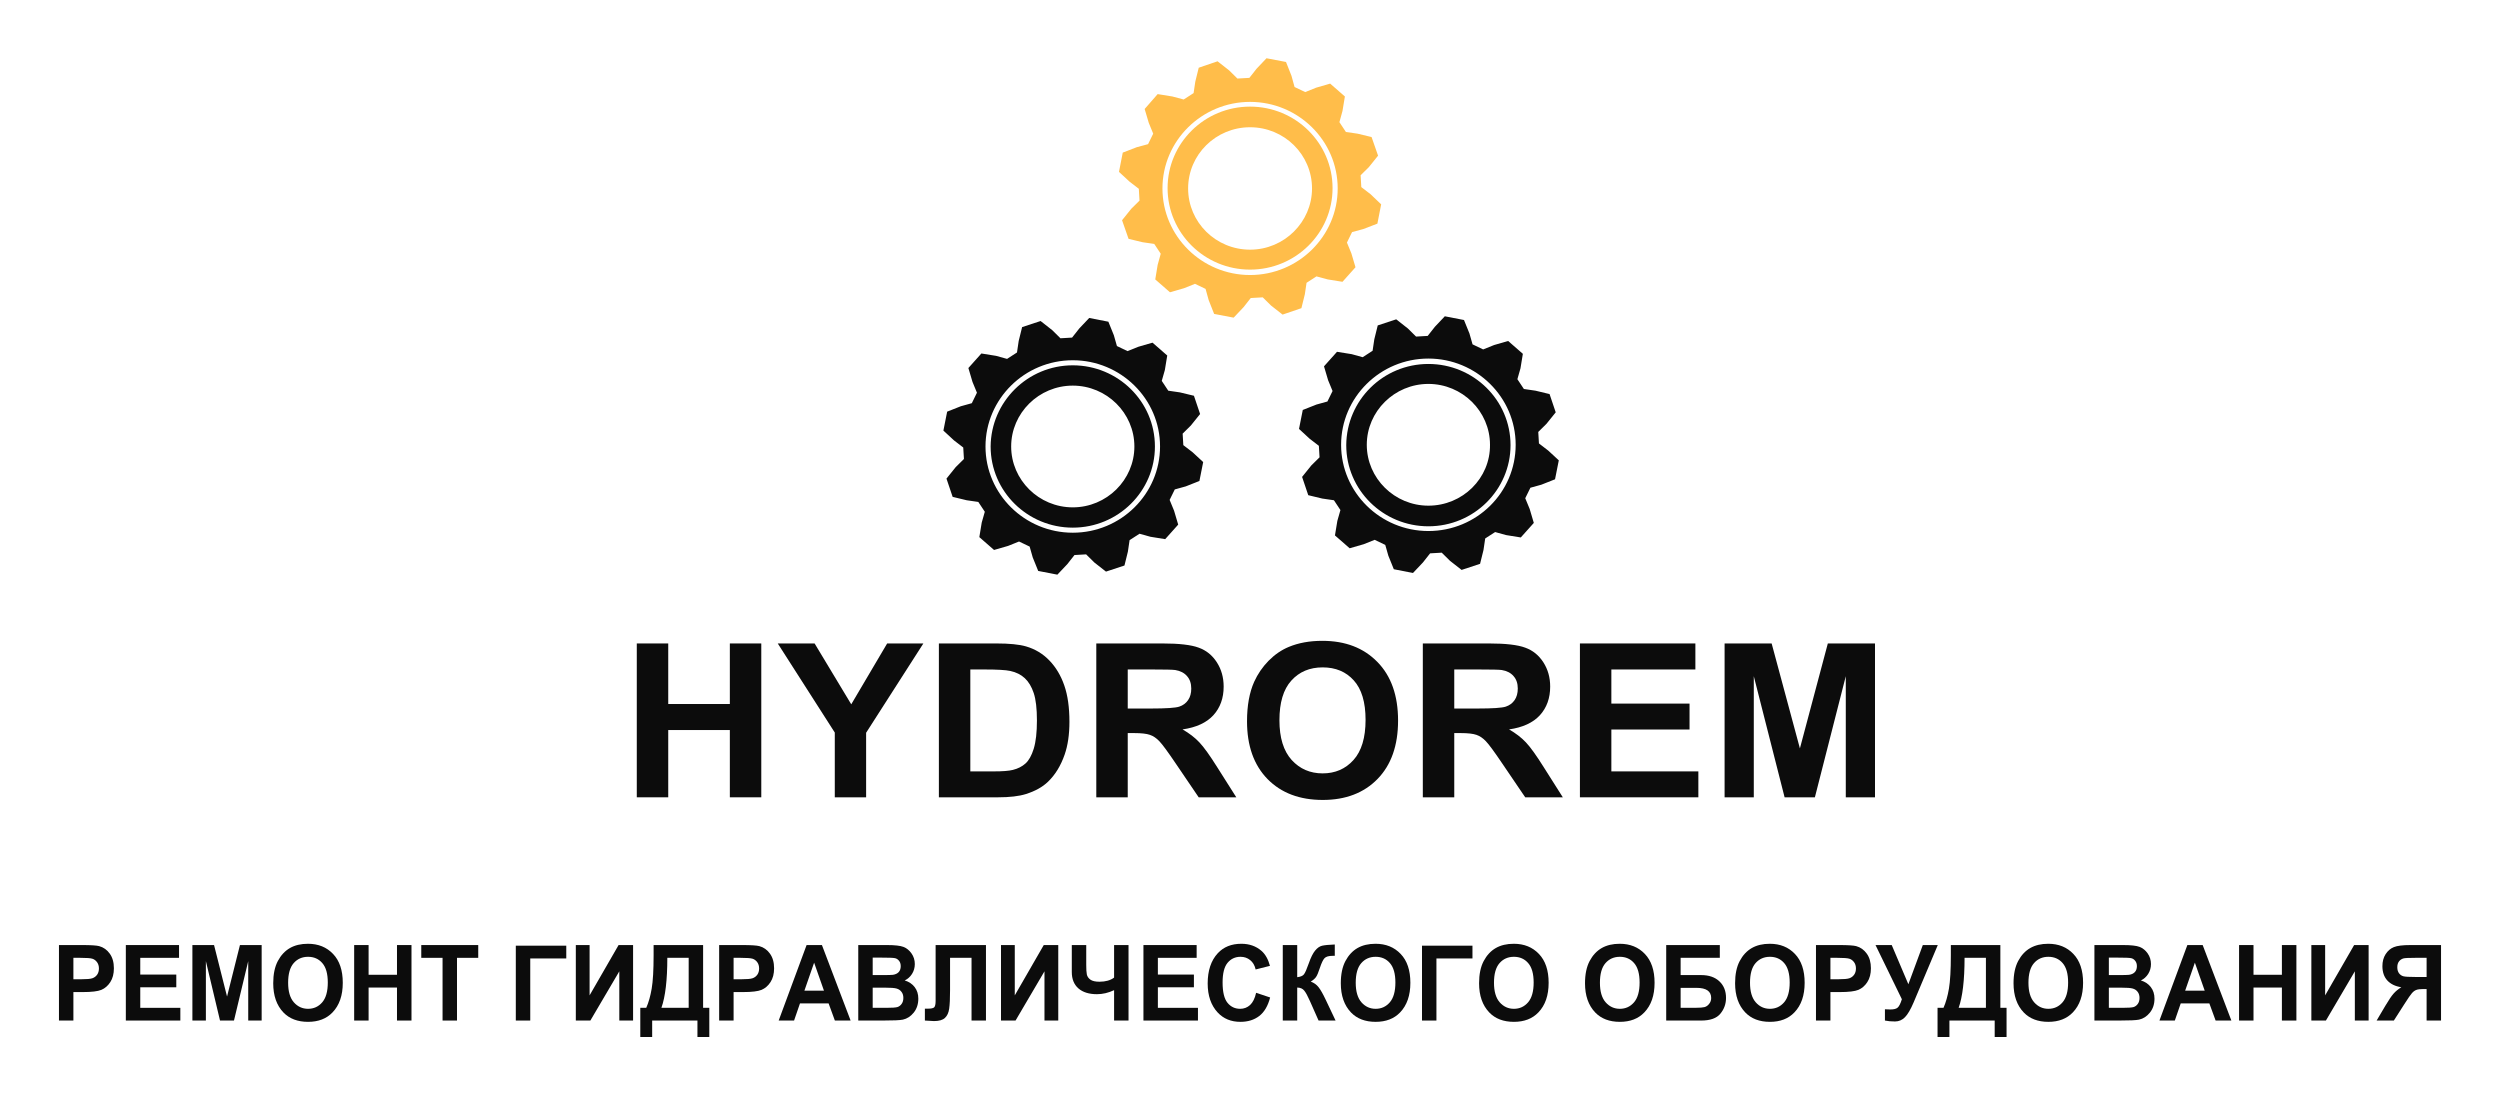 <svg width="210" height="92" viewBox="0 0 210 92" fill="none" xmlns="http://www.w3.org/2000/svg">
<path fill-rule="evenodd" clip-rule="evenodd" d="M105.006 8.956C101.182 8.956 98.077 12.024 98.077 15.802C98.077 19.58 101.182 22.648 105.006 22.648C108.83 22.648 111.935 19.58 111.935 15.802C111.935 12.024 108.83 8.956 105.006 8.956ZM105.006 20.972C102.131 20.972 99.802 18.671 99.802 15.83C99.802 12.989 102.131 10.689 105.006 10.689C107.881 10.689 110.21 12.989 110.21 15.83C110.21 18.642 107.881 20.972 105.006 20.972Z" fill="#FFBD4A"/>
<path fill-rule="evenodd" clip-rule="evenodd" d="M115.126 16.313L114.35 15.717L114.292 14.722L114.982 14.041L115.758 13.075L115.212 11.512L114.033 11.228L113.056 11.086L112.51 10.262L112.768 9.325L112.97 8.104L111.733 7.024L110.555 7.365L109.635 7.734L108.743 7.308L108.485 6.371L108.025 5.206L106.386 4.894L105.552 5.774L104.948 6.541L103.942 6.598L103.252 5.916L102.274 5.149L100.693 5.689L100.406 6.854L100.262 7.82L99.428 8.359L98.479 8.104L97.243 7.905L96.151 9.155L96.496 10.319L96.869 11.228L96.438 12.109L95.489 12.365L94.311 12.819L93.994 14.438L94.886 15.262L95.662 15.859L95.719 16.853L95.029 17.535L94.253 18.5L94.799 20.063L95.978 20.347L96.956 20.489L97.502 21.313L97.243 22.25L97.042 23.472L98.278 24.551L99.457 24.21L100.377 23.841L101.268 24.267L101.527 25.204L101.987 26.369L103.626 26.682L104.46 25.801L105.063 25.034L106.07 24.977L106.76 25.659L107.737 26.426L109.318 25.886L109.606 24.722L109.75 23.756L110.583 23.216L111.532 23.472L112.768 23.671L113.861 22.449L113.516 21.284L113.142 20.375L113.573 19.495L114.522 19.239L115.701 18.785L116.017 17.165L115.126 16.313ZM105.006 23.102C100.952 23.102 97.646 19.836 97.646 15.83C97.646 11.825 100.952 8.558 105.006 8.558C109.06 8.558 112.366 11.825 112.366 15.83C112.366 19.836 109.06 23.102 105.006 23.102Z" fill="#FFBD4A"/>
<path fill-rule="evenodd" clip-rule="evenodd" d="M100.176 37.988L99.399 37.391L99.342 36.425L100.032 35.743L100.808 34.778L100.291 33.244L99.112 32.96L98.134 32.818L97.588 31.994L97.847 31.085L98.048 29.863L96.812 28.784L95.633 29.125L94.713 29.494L93.822 29.068L93.563 28.159L93.103 27.023L91.493 26.71L90.659 27.591L90.055 28.358L89.078 28.415L88.388 27.733L87.41 26.966L85.858 27.477L85.57 28.642L85.427 29.608L84.593 30.147L83.673 29.892L82.436 29.693L81.344 30.914L81.689 32.079L82.063 32.988L81.632 33.869L80.712 34.124L79.561 34.579L79.245 36.17L80.136 36.993L80.913 37.59L80.97 38.556L80.28 39.238L79.504 40.203L80.022 41.737L81.2 42.021L82.178 42.163L82.724 42.987L82.465 43.896L82.264 45.118L83.5 46.197L84.679 45.856L85.599 45.487L86.49 45.913L86.749 46.822L87.209 47.959L88.819 48.271L89.653 47.39L90.257 46.623L91.234 46.566L91.924 47.248L92.902 48.015L94.454 47.504L94.742 46.339L94.885 45.373L95.719 44.834L96.639 45.089L97.876 45.288L98.968 44.067L98.623 42.902L98.249 41.993L98.681 41.112L99.601 40.857L100.751 40.402L101.067 38.812L100.176 37.988ZM90.113 44.748C86.088 44.748 82.782 41.51 82.782 37.505C82.782 33.528 86.059 30.261 90.113 30.261C94.138 30.261 97.444 33.499 97.444 37.505C97.444 41.482 94.167 44.748 90.113 44.748ZM90.113 30.687C93.908 30.687 97.013 33.727 97.013 37.505C97.013 41.254 93.937 44.322 90.113 44.322C86.318 44.322 83.213 41.283 83.213 37.505C83.242 33.755 86.318 30.687 90.113 30.687ZM90.113 42.618C87.267 42.618 84.938 40.317 84.938 37.505C84.938 34.693 87.267 32.392 90.113 32.392C92.959 32.392 95.288 34.693 95.288 37.505C95.288 40.317 92.959 42.618 90.113 42.618Z" fill="#0C0C0C"/>
<path fill-rule="evenodd" clip-rule="evenodd" d="M130.048 37.846L129.271 37.249L129.214 36.283L129.904 35.601L130.68 34.636L130.163 33.102L128.984 32.818L128.006 32.675L127.46 31.852L127.719 30.943L127.92 29.721L126.684 28.642L125.505 28.983L124.585 29.352L123.694 28.926L123.435 28.017L122.975 26.881L121.365 26.568L120.531 27.449L119.927 28.216L118.95 28.273L118.26 27.591L117.282 26.824L115.73 27.335L115.442 28.5L115.298 29.465L114.465 30.005L113.545 29.75L112.308 29.551L111.216 30.772L111.561 31.937L111.935 32.846L111.503 33.727L110.583 33.982L109.433 34.437L109.117 36.028L110.008 36.851L110.785 37.448L110.842 38.414L110.152 39.096L109.376 40.061L109.893 41.595L111.072 41.879L112.05 42.021L112.596 42.845L112.337 43.754L112.136 44.976L113.372 46.055L114.551 45.714L115.471 45.345L116.362 45.771L116.621 46.68L117.081 47.816L118.691 48.129L119.525 47.248L120.129 46.481L121.106 46.424L121.796 47.106L122.774 47.873L124.326 47.362L124.614 46.197L124.757 45.231L125.591 44.692L126.511 44.947L127.747 45.146L128.84 43.925L128.495 42.76L128.121 41.851L128.553 40.97L129.473 40.715L130.623 40.26L130.939 38.669L130.048 37.846ZM119.985 44.606C115.96 44.606 112.653 41.368 112.653 37.363C112.653 33.386 115.931 30.119 119.985 30.119C124.01 30.119 127.316 33.357 127.316 37.363C127.316 41.368 124.039 44.606 119.985 44.606ZM119.985 30.573C123.78 30.573 126.885 33.613 126.885 37.391C126.885 41.141 123.809 44.209 119.985 44.209C116.19 44.209 113.085 41.169 113.085 37.391C113.113 33.613 116.19 30.573 119.985 30.573ZM119.985 42.476C117.139 42.476 114.81 40.175 114.81 37.363C114.81 34.55 117.139 32.249 119.985 32.249C122.831 32.249 125.16 34.55 125.16 37.363C125.189 40.175 122.86 42.476 119.985 42.476Z" fill="#0C0C0C"/>
<path d="M53.49 66.974V54.05H56.132V59.137H61.307V54.05H63.948V66.974H61.307V61.323H56.132V66.974H53.49Z" fill="#0C0C0C"/>
<path d="M70.122 66.974V61.535L65.331 54.05H68.427L71.505 59.163L74.521 54.05H77.563L72.754 61.552V66.974H70.122Z" fill="#0C0C0C"/>
<path d="M78.866 54.05H83.693C84.782 54.05 85.612 54.132 86.183 54.297C86.95 54.52 87.607 54.917 88.154 55.487C88.702 56.057 89.118 56.757 89.403 57.585C89.689 58.408 89.832 59.425 89.832 60.636C89.832 61.699 89.698 62.616 89.43 63.386C89.103 64.326 88.636 65.088 88.029 65.669C87.572 66.11 86.953 66.454 86.174 66.701C85.591 66.883 84.811 66.974 83.836 66.974H78.866V54.05ZM81.507 56.236V64.797H83.479C84.217 64.797 84.749 64.755 85.076 64.673C85.504 64.567 85.858 64.388 86.138 64.135C86.423 63.883 86.655 63.468 86.834 62.892C87.012 62.311 87.102 61.52 87.102 60.521C87.102 59.522 87.012 58.755 86.834 58.22C86.655 57.685 86.406 57.268 86.084 56.968C85.763 56.669 85.356 56.466 84.862 56.36C84.493 56.278 83.77 56.236 82.694 56.236H81.507Z" fill="#0C0C0C"/>
<path d="M92.089 66.974V54.05H97.648C99.046 54.05 100.06 54.168 100.69 54.403C101.327 54.632 101.836 55.043 102.216 55.637C102.597 56.231 102.787 56.909 102.787 57.673C102.787 58.643 102.499 59.445 101.922 60.08C101.345 60.709 100.482 61.106 99.334 61.27C99.905 61.599 100.375 61.961 100.744 62.355C101.119 62.748 101.621 63.448 102.252 64.453L103.849 66.974H100.69L98.781 64.162C98.103 63.157 97.639 62.525 97.389 62.267C97.139 62.002 96.875 61.823 96.595 61.729C96.316 61.629 95.872 61.579 95.266 61.579H94.73V66.974H92.089ZM94.73 59.516H96.684C97.951 59.516 98.742 59.463 99.058 59.357C99.373 59.252 99.62 59.069 99.798 58.811C99.977 58.552 100.066 58.229 100.066 57.841C100.066 57.406 99.947 57.056 99.709 56.792C99.477 56.522 99.147 56.351 98.719 56.281C98.504 56.251 97.862 56.236 96.791 56.236H94.73V59.516Z" fill="#0C0C0C"/>
<path d="M104.75 60.592C104.75 59.275 104.949 58.17 105.348 57.277C105.645 56.618 106.05 56.028 106.561 55.505C107.079 54.982 107.644 54.594 108.257 54.341C109.072 54 110.012 53.83 111.076 53.83C113.004 53.83 114.544 54.42 115.698 55.602C116.858 56.783 117.438 58.426 117.438 60.53C117.438 62.616 116.864 64.25 115.716 65.431C114.568 66.607 113.033 67.195 111.112 67.195C109.167 67.195 107.62 66.61 106.472 65.44C105.324 64.265 104.75 62.648 104.75 60.592ZM107.472 60.503C107.472 61.967 107.814 63.078 108.498 63.836C109.182 64.588 110.05 64.964 111.103 64.964C112.156 64.964 113.018 64.591 113.691 63.844C114.369 63.092 114.708 61.967 114.708 60.468C114.708 58.987 114.378 57.882 113.717 57.153C113.063 56.425 112.192 56.06 111.103 56.06C110.014 56.06 109.137 56.43 108.471 57.171C107.805 57.906 107.472 59.016 107.472 60.503Z" fill="#0C0C0C"/>
<path d="M119.517 66.974V54.05H125.076C126.474 54.05 127.488 54.168 128.118 54.403C128.755 54.632 129.263 55.043 129.644 55.637C130.025 56.231 130.215 56.909 130.215 57.673C130.215 58.643 129.927 59.445 129.35 60.08C128.773 60.709 127.91 61.106 126.762 61.27C127.333 61.599 127.803 61.961 128.172 62.355C128.547 62.748 129.049 63.448 129.68 64.453L131.277 66.974H128.118L126.209 64.162C125.531 63.157 125.067 62.525 124.817 62.267C124.567 62.002 124.302 61.823 124.023 61.729C123.743 61.629 123.3 61.579 122.693 61.579H122.158V66.974H119.517ZM122.158 59.516H124.112C125.379 59.516 126.17 59.463 126.485 59.357C126.801 59.252 127.048 59.069 127.226 58.811C127.404 58.552 127.494 58.229 127.494 57.841C127.494 57.406 127.375 57.056 127.137 56.792C126.905 56.522 126.575 56.351 126.146 56.281C125.932 56.251 125.29 56.236 124.219 56.236H122.158V59.516Z" fill="#0C0C0C"/>
<path d="M132.713 66.974V54.05H142.412V56.236H135.354V59.102H141.921V61.279H135.354V64.797H142.662V66.974H132.713Z" fill="#0C0C0C"/>
<path d="M144.866 66.974V54.05H148.818L151.192 62.866L153.538 54.05H157.5V66.974H155.046V56.801L152.45 66.974H149.907L147.319 56.801V66.974H144.866Z" fill="#0C0C0C"/>
<path d="M4.953 85.726V79.385H6.907C7.635 79.385 8.111 79.415 8.335 79.476C8.692 79.574 8.986 79.783 9.217 80.103C9.451 80.423 9.567 80.835 9.567 81.34C9.567 81.799 9.467 82.184 9.267 82.495C9.066 82.804 8.816 83.021 8.515 83.148C8.215 83.272 7.697 83.334 6.962 83.334H6.165V85.726H4.953ZM6.165 80.458V82.257H6.837C7.288 82.257 7.593 82.23 7.754 82.175C7.917 82.12 8.051 82.022 8.155 81.881C8.258 81.737 8.31 81.561 8.31 81.353C8.31 81.142 8.256 80.965 8.15 80.821C8.043 80.677 7.911 80.58 7.754 80.531C7.597 80.482 7.264 80.458 6.757 80.458H6.165Z" fill="#0C0C0C"/>
<path d="M10.57 85.726V79.385H15.039V80.458H11.782V81.864H14.809V82.932H11.782V84.658H15.149V85.726H10.57Z" fill="#0C0C0C"/>
<path d="M16.161 85.726V79.385H17.98L19.072 83.711L20.155 79.385H21.979V85.726H20.851V80.734L19.654 85.726H18.481L17.294 80.734V85.726H16.161Z" fill="#0C0C0C"/>
<path d="M22.951 82.594C22.951 81.839 23.079 81.218 23.336 80.73C23.597 80.24 23.936 79.875 24.354 79.636C24.771 79.396 25.277 79.277 25.872 79.277C26.733 79.277 27.435 79.561 27.976 80.129C28.52 80.697 28.793 81.506 28.793 82.556C28.793 83.617 28.506 84.446 27.931 85.043C27.427 85.571 26.742 85.835 25.877 85.835C25.005 85.835 24.317 85.574 23.812 85.052C23.238 84.455 22.951 83.636 22.951 82.594ZM24.203 82.551C24.203 83.281 24.363 83.829 24.684 84.195C25.005 84.558 25.402 84.74 25.877 84.74C26.354 84.74 26.75 84.56 27.064 84.199C27.378 83.836 27.535 83.279 27.535 82.53C27.535 81.794 27.381 81.251 27.074 80.899C26.77 80.547 26.371 80.371 25.877 80.371C25.382 80.371 24.98 80.548 24.669 80.903C24.358 81.258 24.203 81.807 24.203 82.551Z" fill="#0C0C0C"/>
<path d="M29.75 85.726V79.385H30.962V81.881H33.347V79.385H34.565V85.726H33.347V82.954H30.962V85.726H29.75Z" fill="#0C0C0C"/>
<path d="M37.175 85.726V80.458H35.387V79.385H40.172V80.458H38.388V85.726H37.175Z" fill="#0C0C0C"/>
<path d="M43.328 85.726V79.437H47.567V80.51H44.541V85.726H43.328Z" fill="#0C0C0C"/>
<path d="M48.369 85.726V79.385H49.526V83.611L51.961 79.385H53.179V85.726H52.022V81.591L49.591 85.726H48.369Z" fill="#0C0C0C"/>
<path d="M59.061 84.654H59.582V87.106H58.585V85.726H54.782V87.106H53.785V84.654H54.286C54.483 84.21 54.635 83.673 54.742 83.044C54.849 82.416 54.903 81.478 54.903 80.233V79.385H59.061V84.654ZM57.849 80.453H56.055C56.055 82.325 55.89 83.725 55.559 84.654H57.849V80.453Z" fill="#0C0C0C"/>
<path d="M60.409 85.726V79.385H62.363C63.091 79.385 63.567 79.415 63.791 79.476C64.148 79.574 64.442 79.783 64.673 80.103C64.907 80.423 65.024 80.835 65.024 81.34C65.024 81.799 64.924 82.184 64.723 82.495C64.523 82.804 64.272 83.021 63.971 83.148C63.671 83.272 63.153 83.334 62.418 83.334H61.622V85.726H60.409ZM61.622 80.458V82.257H62.293C62.744 82.257 63.05 82.23 63.21 82.175C63.374 82.12 63.507 82.022 63.611 81.881C63.714 81.737 63.766 81.561 63.766 81.353C63.766 81.142 63.713 80.965 63.606 80.821C63.499 80.677 63.367 80.58 63.21 80.531C63.053 80.482 62.721 80.458 62.213 80.458H61.622Z" fill="#0C0C0C"/>
<path d="M71.452 85.726H70.129L69.603 84.286H67.198L66.702 85.726H65.409L67.754 79.385H69.042L71.452 85.726ZM69.213 83.218L68.386 80.864L67.569 83.218H69.213Z" fill="#0C0C0C"/>
<path d="M72.094 79.385H74.504C75.162 79.385 75.624 79.437 75.891 79.54C76.159 79.644 76.384 79.827 76.568 80.09C76.752 80.352 76.844 80.649 76.844 80.981C76.844 81.287 76.765 81.564 76.608 81.812C76.451 82.057 76.247 82.238 75.997 82.357C76.354 82.466 76.633 82.654 76.834 82.919C77.037 83.184 77.139 83.507 77.139 83.888C77.139 84.349 77.01 84.74 76.753 85.06C76.496 85.377 76.192 85.574 75.841 85.649C75.597 85.701 75.031 85.726 74.143 85.726H72.094V79.385ZM73.306 80.44V81.907H74.108C74.589 81.907 74.886 81.9 75 81.885C75.207 81.856 75.369 81.781 75.486 81.66C75.603 81.536 75.661 81.369 75.661 81.158C75.661 80.971 75.613 80.82 75.516 80.704C75.422 80.586 75.307 80.512 75.17 80.484C75.036 80.455 74.649 80.44 74.007 80.44H73.306ZM73.306 82.962V84.658H74.433C74.928 84.658 75.245 84.636 75.385 84.593C75.526 84.547 75.643 84.459 75.736 84.329C75.833 84.197 75.882 84.029 75.882 83.827C75.882 83.62 75.83 83.45 75.726 83.317C75.626 83.181 75.491 83.089 75.32 83.04C75.153 82.988 74.809 82.962 74.288 82.962H73.306Z" fill="#0C0C0C"/>
<path d="M81.609 85.726V80.453H79.805V83.165C79.805 83.872 79.78 84.395 79.73 84.736C79.683 85.073 79.564 85.33 79.374 85.506C79.187 85.682 78.881 85.77 78.457 85.77C78.333 85.77 78.078 85.755 77.69 85.726V84.727H77.956C78.216 84.727 78.387 84.691 78.467 84.619C78.55 84.544 78.592 84.361 78.592 84.07V79.385H82.821V85.726H81.609Z" fill="#0C0C0C"/>
<path d="M84.084 85.726V79.385H85.241V83.611L87.676 79.385H88.894V85.726H87.736V81.591L85.306 85.726H84.084Z" fill="#0C0C0C"/>
<path d="M90.031 81.651V79.385H91.244V81.067C91.244 81.419 91.26 81.682 91.294 81.855C91.331 82.025 91.429 82.169 91.589 82.287C91.753 82.406 92.007 82.465 92.351 82.465C92.865 82.465 93.276 82.349 93.584 82.119V79.385H94.796V85.726H93.584V83.174C93.106 83.399 92.627 83.512 92.146 83.512C91.478 83.512 90.958 83.35 90.587 83.027C90.216 82.701 90.031 82.243 90.031 81.651Z" fill="#0C0C0C"/>
<path d="M96.049 85.726V79.385H100.518V80.458H97.261V81.864H100.288V82.932H97.261V84.658H100.628V85.726H96.049Z" fill="#0C0C0C"/>
<path d="M105.514 83.395L106.691 83.788C106.507 84.498 106.202 85.017 105.774 85.346C105.347 85.672 104.82 85.835 104.196 85.835C103.411 85.835 102.775 85.574 102.287 85.052C101.726 84.449 101.445 83.636 101.445 82.612C101.445 81.53 101.727 80.684 102.292 80.073C102.783 79.542 103.443 79.277 104.271 79.277C104.946 79.277 105.51 79.476 105.965 79.874C106.289 80.156 106.526 80.576 106.676 81.132L105.474 81.435C105.397 81.092 105.243 80.83 105.013 80.648C104.785 80.463 104.516 80.371 104.206 80.371C103.762 80.371 103.399 80.538 103.119 80.873C102.838 81.207 102.698 81.76 102.698 82.53C102.698 83.329 102.835 83.897 103.109 84.234C103.382 84.571 103.738 84.74 104.176 84.74C104.496 84.74 104.774 84.633 105.008 84.42C105.241 84.204 105.41 83.862 105.514 83.395Z" fill="#0C0C0C"/>
<path d="M107.753 85.726V79.385H108.966V82.084C109.236 82.055 109.423 81.977 109.527 81.85C109.631 81.721 109.767 81.411 109.938 80.92C110.108 80.43 110.285 80.074 110.469 79.852C110.653 79.627 110.848 79.49 111.055 79.441C111.262 79.392 111.618 79.357 112.122 79.337V80.289H111.952C111.608 80.289 111.374 80.358 111.251 80.496C111.13 80.632 111.005 80.896 110.875 81.288C110.748 81.68 110.638 81.941 110.544 82.071C110.454 82.201 110.307 82.329 110.103 82.456C110.37 82.551 110.588 82.706 110.755 82.919C110.925 83.132 111.129 83.49 111.366 83.992L112.188 85.726H110.76L110.033 84.087C109.849 83.669 109.691 83.377 109.557 83.213C109.427 83.046 109.23 82.959 108.966 82.954V85.726H107.753Z" fill="#0C0C0C"/>
<path d="M112.628 82.594C112.628 81.839 112.757 81.218 113.014 80.73C113.275 80.24 113.614 79.875 114.031 79.636C114.449 79.396 114.955 79.277 115.55 79.277C116.411 79.277 117.113 79.561 117.654 80.129C118.199 80.697 118.471 81.506 118.471 82.556C118.471 83.617 118.183 84.446 117.609 85.043C117.105 85.571 116.42 85.835 115.555 85.835C114.683 85.835 113.995 85.574 113.49 85.052C112.916 84.455 112.628 83.636 112.628 82.594ZM113.881 82.551C113.881 83.281 114.041 83.829 114.362 84.195C114.683 84.558 115.08 84.74 115.555 84.74C116.032 84.74 116.428 84.56 116.742 84.199C117.056 83.836 117.213 83.279 117.213 82.53C117.213 81.794 117.059 81.251 116.752 80.899C116.448 80.547 116.049 80.371 115.555 80.371C115.06 80.371 114.658 80.548 114.347 80.903C114.036 81.258 113.881 81.807 113.881 82.551Z" fill="#0C0C0C"/>
<path d="M119.448 85.726V79.437H123.687V80.51H120.66V85.726H119.448Z" fill="#0C0C0C"/>
<path d="M124.243 82.594C124.243 81.839 124.371 81.218 124.629 80.73C124.889 80.24 125.228 79.875 125.646 79.636C126.063 79.396 126.569 79.277 127.164 79.277C128.026 79.277 128.727 79.561 129.268 80.129C129.813 80.697 130.085 81.506 130.085 82.556C130.085 83.617 129.798 84.446 129.223 85.043C128.719 85.571 128.034 85.835 127.169 85.835C126.297 85.835 125.609 85.574 125.105 85.052C124.53 84.455 124.243 83.636 124.243 82.594ZM125.495 82.551C125.495 83.281 125.656 83.829 125.976 84.195C126.297 84.558 126.695 84.74 127.169 84.74C127.647 84.74 128.042 84.56 128.356 84.199C128.67 83.836 128.827 83.279 128.827 82.53C128.827 81.794 128.674 81.251 128.366 80.899C128.062 80.547 127.663 80.371 127.169 80.371C126.675 80.371 126.272 80.548 125.961 80.903C125.651 81.258 125.495 81.807 125.495 82.551Z" fill="#0C0C0C"/>
<path d="M133.141 82.594C133.141 81.839 133.27 81.218 133.527 80.73C133.788 80.24 134.127 79.875 134.544 79.636C134.962 79.396 135.468 79.277 136.063 79.277C136.924 79.277 137.626 79.561 138.167 80.129C138.711 80.697 138.984 81.506 138.984 82.556C138.984 83.617 138.696 84.446 138.122 85.043C137.618 85.571 136.933 85.835 136.068 85.835C135.196 85.835 134.508 85.574 134.003 85.052C133.429 84.455 133.141 83.636 133.141 82.594ZM134.394 82.551C134.394 83.281 134.554 83.829 134.875 84.195C135.196 84.558 135.593 84.74 136.068 84.74C136.545 84.74 136.941 84.56 137.255 84.199C137.569 83.836 137.726 83.279 137.726 82.53C137.726 81.794 137.572 81.251 137.265 80.899C136.961 80.547 136.562 80.371 136.068 80.371C135.573 80.371 135.171 80.548 134.86 80.903C134.549 81.258 134.394 81.807 134.394 82.551Z" fill="#0C0C0C"/>
<path d="M139.961 85.726V79.385H144.465V80.453H141.173V81.907H142.897C143.548 81.907 144.059 82.083 144.43 82.434C144.801 82.783 144.986 83.246 144.986 83.823C144.986 84.325 144.828 84.767 144.51 85.151C144.196 85.535 143.659 85.726 142.897 85.726H139.961ZM141.173 82.98V84.654H142.456C142.79 84.654 143.031 84.635 143.178 84.597C143.328 84.557 143.458 84.466 143.568 84.325C143.682 84.184 143.739 84.019 143.739 83.832C143.739 83.264 143.328 82.98 142.506 82.98H141.173Z" fill="#0C0C0C"/>
<path d="M145.748 82.594C145.748 81.839 145.876 81.218 146.134 80.73C146.394 80.24 146.733 79.875 147.151 79.636C147.568 79.396 148.074 79.277 148.669 79.277C149.531 79.277 150.232 79.561 150.773 80.129C151.318 80.697 151.59 81.506 151.59 82.556C151.59 83.617 151.303 84.446 150.728 85.043C150.224 85.571 149.539 85.835 148.674 85.835C147.802 85.835 147.114 85.574 146.61 85.052C146.035 84.455 145.748 83.636 145.748 82.594ZM147.001 82.551C147.001 83.281 147.161 83.829 147.482 84.195C147.802 84.558 148.2 84.74 148.674 84.74C149.152 84.74 149.548 84.56 149.862 84.199C150.176 83.836 150.333 83.279 150.333 82.53C150.333 81.794 150.179 81.251 149.872 80.899C149.568 80.547 149.168 80.371 148.674 80.371C148.18 80.371 147.777 80.548 147.466 80.903C147.156 81.258 147.001 81.807 147.001 82.551Z" fill="#0C0C0C"/>
<path d="M152.542 85.726V79.385H154.496C155.224 79.385 155.7 79.415 155.924 79.476C156.282 79.574 156.576 79.783 156.806 80.103C157.04 80.423 157.157 80.835 157.157 81.34C157.157 81.799 157.057 82.184 156.856 82.495C156.656 82.804 156.405 83.021 156.105 83.148C155.804 83.272 155.286 83.334 154.551 83.334H153.755V85.726H152.542ZM153.755 80.458V82.257H154.426C154.877 82.257 155.183 82.23 155.343 82.175C155.507 82.12 155.64 82.022 155.744 81.881C155.847 81.737 155.899 81.561 155.899 81.353C155.899 81.142 155.846 80.965 155.739 80.821C155.632 80.677 155.5 80.58 155.343 80.531C155.186 80.482 154.854 80.458 154.346 80.458H153.755Z" fill="#0C0C0C"/>
<path d="M159.757 83.936L157.543 79.385H158.905L160.303 82.677L161.516 79.385H162.774L160.744 84.204C160.494 84.792 160.252 85.206 160.018 85.445C159.784 85.685 159.503 85.804 159.176 85.804C158.862 85.804 158.581 85.778 158.334 85.726V84.779C158.535 84.791 158.687 84.796 158.79 84.796C159.084 84.796 159.29 84.743 159.407 84.636C159.527 84.53 159.644 84.296 159.757 83.936Z" fill="#0C0C0C"/>
<path d="M168.03 84.654H168.551V87.106H167.554V85.726H163.751V87.106H162.754V84.654H163.255C163.452 84.21 163.604 83.673 163.711 83.044C163.817 82.416 163.871 81.478 163.871 80.233V79.385H168.03V84.654ZM166.817 80.453H165.023C165.023 82.325 164.858 83.725 164.527 84.654H166.817V80.453Z" fill="#0C0C0C"/>
<path d="M169.137 82.594C169.137 81.839 169.266 81.218 169.523 80.73C169.783 80.24 170.122 79.875 170.54 79.636C170.957 79.396 171.463 79.277 172.058 79.277C172.92 79.277 173.621 79.561 174.162 80.129C174.707 80.697 174.979 81.506 174.979 82.556C174.979 83.617 174.692 84.446 174.117 85.043C173.613 85.571 172.928 85.835 172.063 85.835C171.191 85.835 170.503 85.574 169.999 85.052C169.424 84.455 169.137 83.636 169.137 82.594ZM170.39 82.551C170.39 83.281 170.55 83.829 170.871 84.195C171.191 84.558 171.589 84.74 172.063 84.74C172.541 84.74 172.937 84.56 173.251 84.199C173.565 83.836 173.722 83.279 173.722 82.53C173.722 81.794 173.568 81.251 173.261 80.899C172.957 80.547 172.557 80.371 172.063 80.371C171.569 80.371 171.166 80.548 170.856 80.903C170.545 81.258 170.39 81.807 170.39 82.551Z" fill="#0C0C0C"/>
<path d="M175.931 79.385H178.341C178.999 79.385 179.462 79.437 179.729 79.54C179.996 79.644 180.222 79.827 180.406 80.09C180.589 80.352 180.681 80.649 180.681 80.981C180.681 81.287 180.603 81.564 180.446 81.812C180.289 82.057 180.085 82.238 179.834 82.357C180.192 82.466 180.471 82.654 180.671 82.919C180.875 83.184 180.977 83.507 180.977 83.888C180.977 84.349 180.848 84.74 180.591 85.06C180.334 85.377 180.03 85.574 179.679 85.649C179.435 85.701 178.869 85.726 177.98 85.726H175.931V79.385ZM177.144 80.44V81.907H177.945C178.426 81.907 178.724 81.9 178.837 81.885C179.044 81.856 179.206 81.781 179.323 81.66C179.44 81.536 179.499 81.369 179.499 81.158C179.499 80.971 179.45 80.82 179.353 80.704C179.26 80.586 179.145 80.512 179.008 80.484C178.874 80.455 178.487 80.44 177.845 80.44H177.144ZM177.144 82.962V84.658H178.271C178.765 84.658 179.083 84.636 179.223 84.593C179.363 84.547 179.48 84.459 179.574 84.329C179.671 84.197 179.719 84.029 179.719 83.827C179.719 83.62 179.667 83.45 179.564 83.317C179.464 83.181 179.328 83.089 179.158 83.04C178.991 82.988 178.647 82.962 178.126 82.962H177.144Z" fill="#0C0C0C"/>
<path d="M187.435 85.726H186.112L185.586 84.286H183.181L182.685 85.726H181.393L183.738 79.385H185.025L187.435 85.726ZM185.196 83.218L184.369 80.864L183.552 83.218H185.196Z" fill="#0C0C0C"/>
<path d="M188.082 85.726V79.385H189.294V81.881H191.679V79.385H192.897V85.726H191.679V82.954H189.294V85.726H188.082Z" fill="#0C0C0C"/>
<path d="M194.154 85.726V79.385H195.312V83.611L197.747 79.385H198.964V85.726H197.807V81.591L195.377 85.726H194.154Z" fill="#0C0C0C"/>
<path d="M205.047 85.726V79.385H202.487C201.832 79.385 201.364 79.442 201.084 79.558C200.803 79.67 200.573 79.868 200.392 80.15C200.212 80.43 200.122 80.766 200.122 81.158C200.122 81.654 200.259 82.054 200.533 82.357C200.81 82.659 201.202 82.85 201.71 82.928C201.45 83.089 201.234 83.266 201.064 83.46C200.893 83.65 200.661 83.993 200.367 84.489L199.636 85.726H201.084L201.966 84.347C202.283 83.848 202.499 83.536 202.612 83.412C202.726 83.285 202.846 83.199 202.973 83.153C203.1 83.103 203.304 83.079 203.584 83.079H203.835V85.726H205.047ZM203.835 82.067H202.933C202.382 82.067 202.031 82.047 201.881 82.006C201.73 81.963 201.608 81.878 201.515 81.751C201.421 81.624 201.374 81.455 201.374 81.245C201.374 81.043 201.421 80.882 201.515 80.76C201.608 80.636 201.735 80.551 201.896 80.505C202.009 80.473 202.338 80.458 202.883 80.458H203.835V82.067Z" fill="#0C0C0C"/>
</svg>
